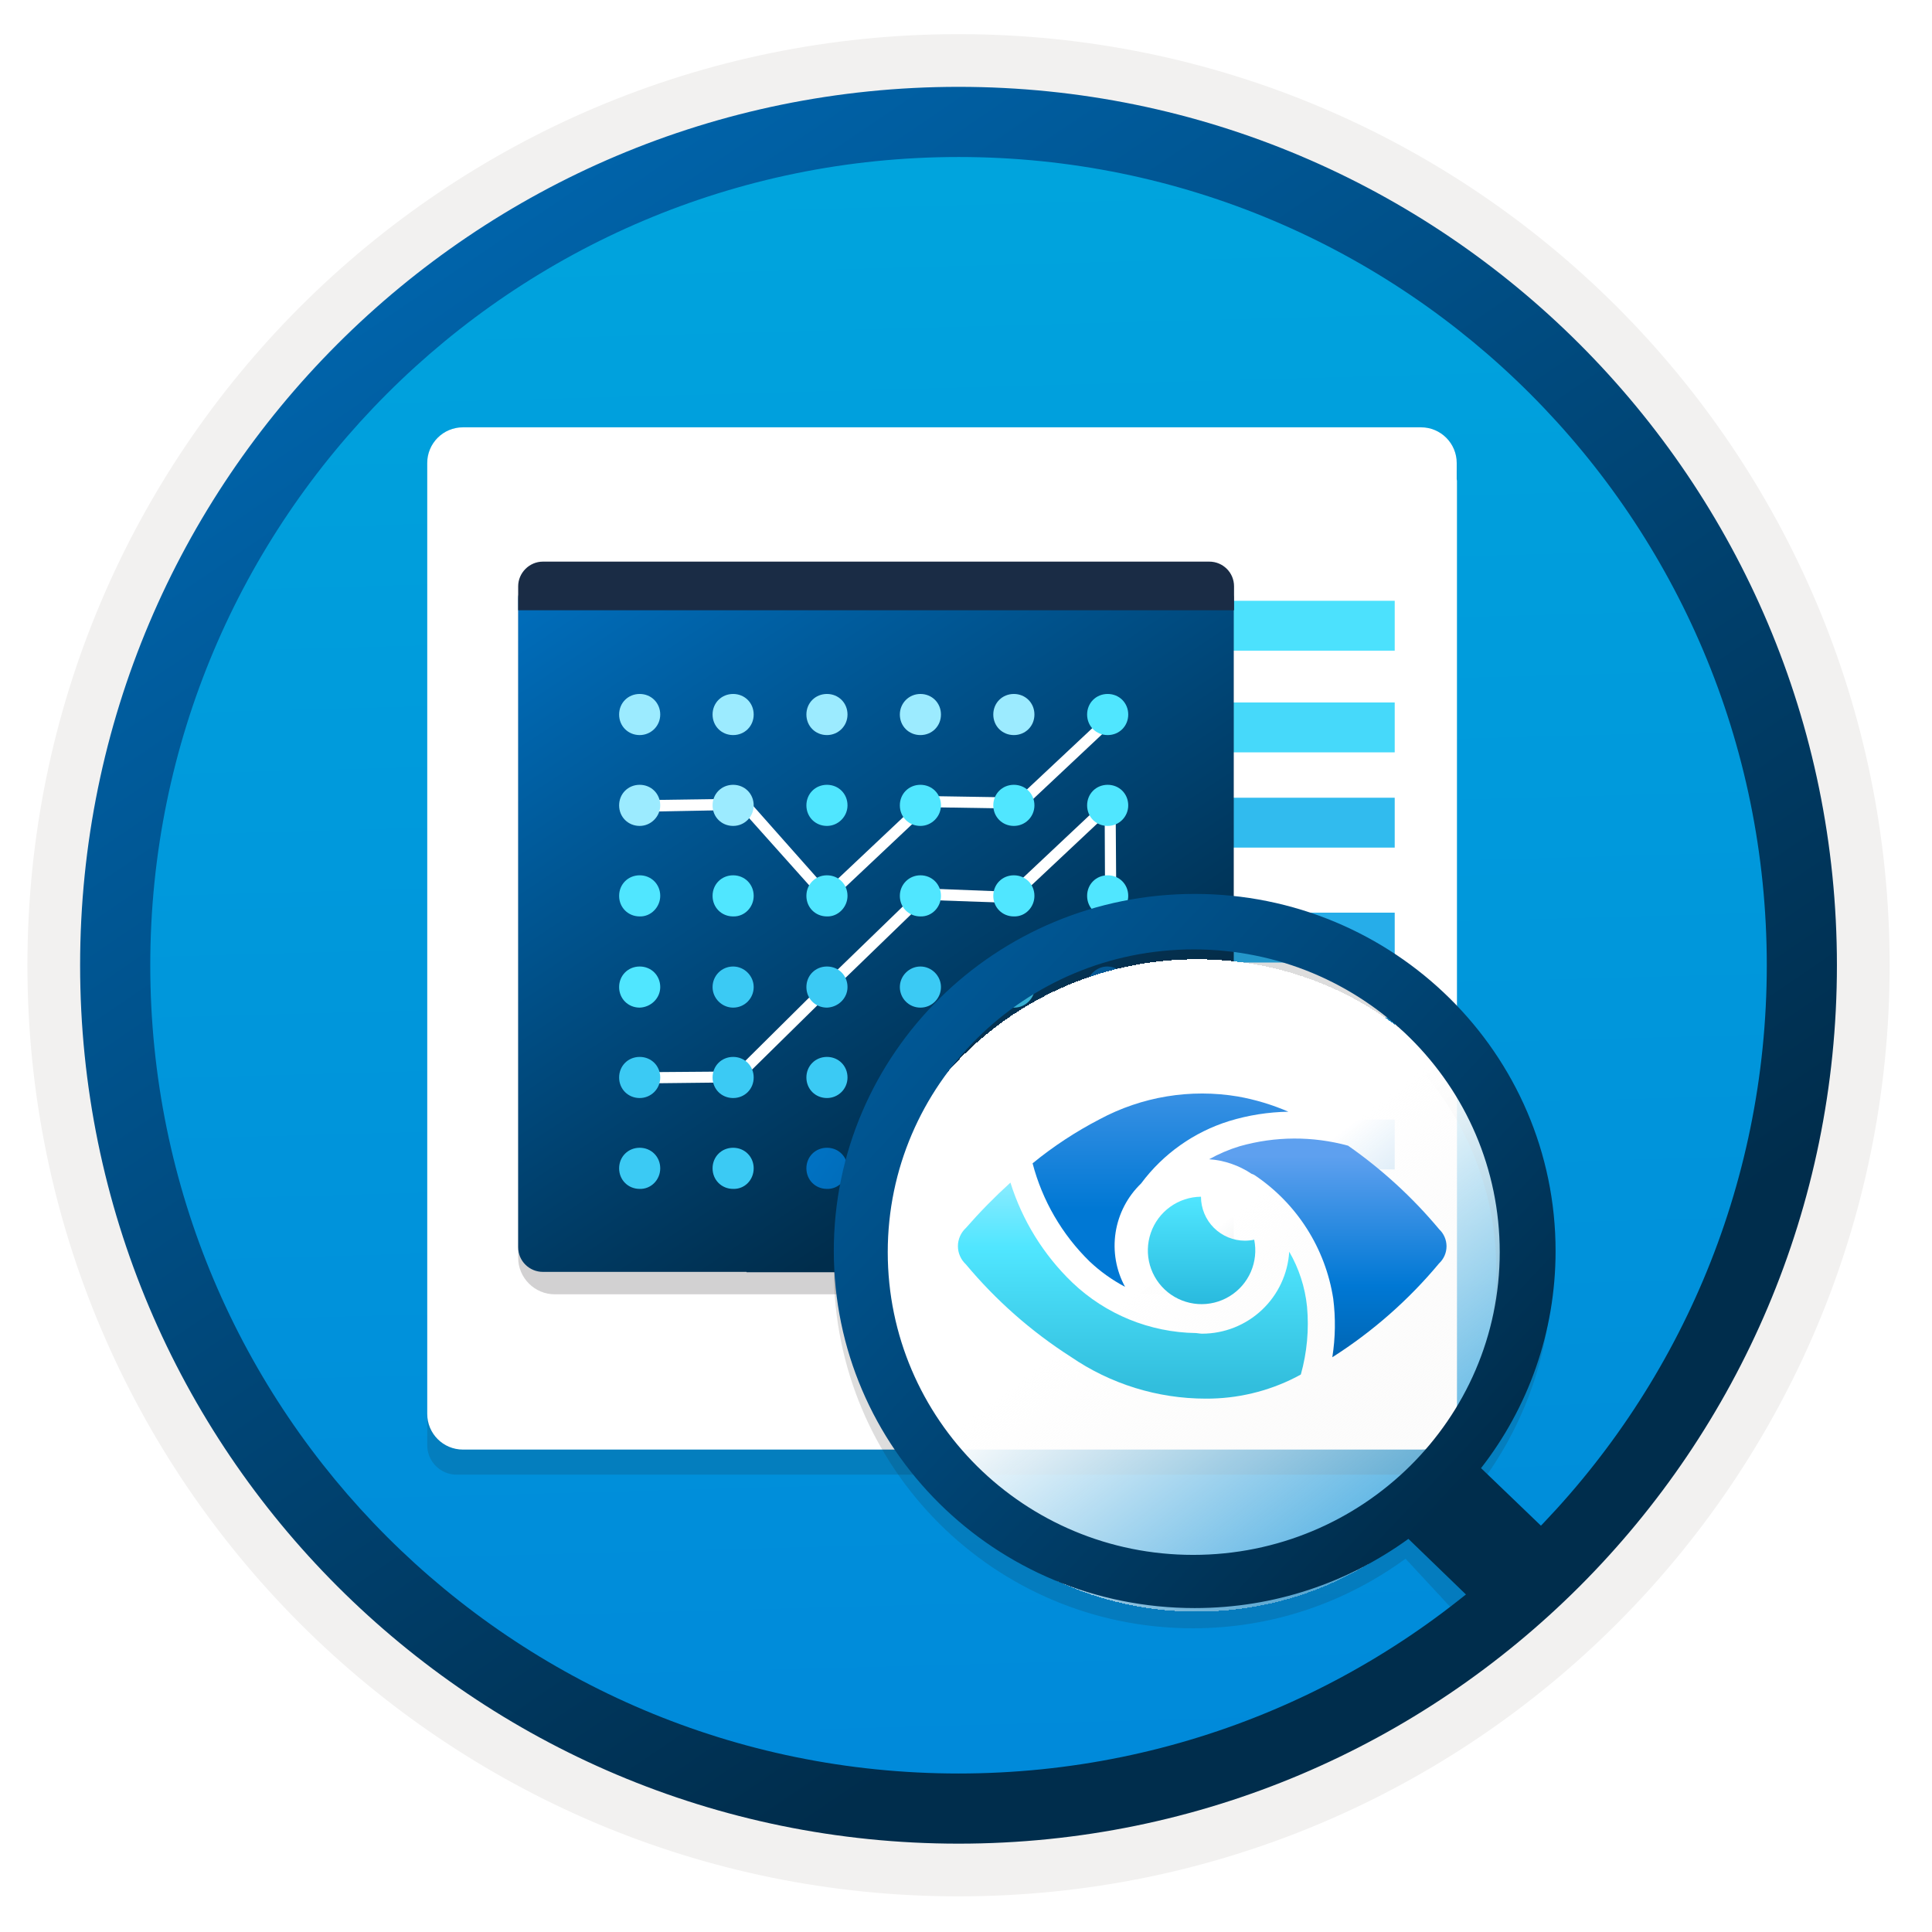 <svg width="103" height="103" viewBox="0 0 103 103" fill="none" xmlns="http://www.w3.org/2000/svg">
<path d="M51.102 98.27C25.252 98.27 4.292 77.32 4.292 51.46C4.292 25.6 25.252 4.65 51.102 4.65C76.951 4.65 97.912 25.61 97.912 51.46C97.912 77.31 76.951 98.27 51.102 98.27Z" fill="url(#paint0_linear_818_26244)"/>
<path fill-rule="evenodd" clip-rule="evenodd" d="M97.002 51.46C97.002 76.81 76.452 97.36 51.102 97.36C25.752 97.36 5.202 76.81 5.202 51.46C5.202 26.11 25.752 5.56 51.102 5.56C76.452 5.56 97.002 26.11 97.002 51.46ZM51.102 1.82C78.522 1.82 100.742 24.04 100.742 51.46C100.742 78.88 78.512 101.1 51.102 101.1C23.682 101.1 1.462 78.87 1.462 51.46C1.462 24.04 23.682 1.82 51.102 1.82Z" fill="#F2F1F0"/>
<path fill-rule="evenodd" clip-rule="evenodd" d="M94.192 51.46C94.192 75.26 74.901 94.55 51.102 94.55C27.302 94.55 8.011 75.26 8.011 51.46C8.011 27.66 27.302 8.37 51.102 8.37C74.901 8.37 94.192 27.66 94.192 51.46ZM51.102 4.63C76.962 4.63 97.931 25.6 97.931 51.46C97.931 77.32 76.962 98.29 51.102 98.29C25.241 98.29 4.271 77.32 4.271 51.46C4.271 25.6 25.232 4.63 51.102 4.63Z" fill="url(#paint1_linear_818_26244)"/>
<path opacity="0.15" d="M76.093 78.612C76.965 78.612 77.668 77.909 77.668 77.037V25.073H22.777V77.044C22.777 77.916 23.48 78.619 24.352 78.619H76.093V78.612Z" fill="#1F1D20"/>
<path d="M77.661 25.54V24.688C77.661 23.634 76.809 22.782 75.755 22.782H24.683C23.628 22.782 22.777 23.634 22.777 24.688V25.635V26.5V75.375C22.777 76.43 23.628 77.281 24.683 77.281H75.768C76.823 77.281 77.675 76.43 77.675 75.375V25.635C77.675 25.601 77.661 25.574 77.661 25.54Z" fill="white"/>
<rect x="63.951" y="32.03" width="10.405" height="2.659" fill="#4CE1FD"/>
<rect x="63.951" y="37.451" width="10.405" height="2.659" fill="#46D9FA"/>
<rect x="63.951" y="42.529" width="10.405" height="2.659" fill="#31BBEE"/>
<rect x="63.951" y="54.254" width="10.405" height="2.659" fill="#189AE2"/>
<path d="M63.951 59.687H74.355V62.346H63.951V59.687Z" fill="#0178D4"/>
<rect x="63.951" y="48.656" width="10.405" height="2.659" fill="#26ADE9"/>
<path opacity="0.2" d="M39.802 69.003H63.837C64.913 69.003 65.79 68.126 65.79 67.05V31.775H27.625V67.05C27.625 68.126 28.502 69.003 29.578 69.003H33.744H39.802Z" fill="#1F1D21"/>
<path d="M39.802 67.827H64.454C65.192 67.827 65.77 67.229 65.77 66.512V31.915C65.77 31.178 65.172 30.6 64.454 30.6H28.941C28.223 30.6 27.625 31.198 27.625 31.915V66.492C27.625 67.229 28.223 67.807 28.941 67.807H33.724H39.802V67.827Z" fill="url(#paint2_linear_818_26244)"/>
<path d="M65.79 31.258C65.79 30.52 65.192 29.942 64.474 29.942H28.941C28.223 29.942 27.625 30.54 27.625 31.258V32.533H65.79V31.258Z" fill="#1A2C45"/>
<path d="M44.067 48.237L39.543 43.175L34.301 43.275L34.282 42.657L39.802 42.577L39.901 42.677L44.087 47.4L49.348 42.438L54.29 42.518L59.073 38.033L59.472 38.472L54.529 43.115L49.587 43.036L44.067 48.237Z" fill="white"/>
<path d="M34.042 57.762V57.164L39.164 57.124L43.967 52.361L49.129 47.359L53.752 47.538L59.472 42.158L59.512 47.917H58.914L58.894 43.533L53.971 48.156L53.852 48.136L49.368 47.977L44.385 52.8L39.403 57.702L34.042 57.762Z" fill="white"/>
<path d="M45.183 62.286C45.183 61.669 44.705 61.19 44.087 61.19C43.469 61.19 42.991 61.669 42.991 62.286C42.991 62.904 43.469 63.383 44.087 63.383C44.685 63.403 45.183 62.904 45.183 62.286Z" fill="url(#paint3_linear_818_26244)"/>
<path d="M50.165 62.286C50.165 61.669 49.687 61.19 49.069 61.19C48.451 61.19 47.973 61.669 47.973 62.286C47.973 62.904 48.451 63.383 49.069 63.383C49.667 63.403 50.165 62.904 50.165 62.286Z" fill="url(#paint4_linear_818_26244)"/>
<path d="M35.199 62.286C35.199 61.669 34.721 61.19 34.103 61.19C33.485 61.19 33.007 61.669 33.007 62.286C33.007 62.904 33.485 63.383 34.103 63.383C34.701 63.403 35.199 62.904 35.199 62.286Z" fill="#3BCAF4"/>
<path d="M40.181 62.286C40.181 61.669 39.703 61.19 39.085 61.19C38.467 61.19 37.989 61.669 37.989 62.286C37.989 62.904 38.467 63.383 39.085 63.383C39.703 63.403 40.181 62.904 40.181 62.286Z" fill="#3BCAF4"/>
<path d="M55.167 62.286C55.167 61.669 54.688 61.19 54.071 61.19C53.453 61.19 52.975 61.669 52.975 62.286C52.975 62.904 53.453 63.383 54.071 63.383C54.669 63.403 55.167 62.904 55.167 62.286Z" fill="url(#paint5_linear_818_26244)"/>
<path d="M57.938 62.286C57.938 62.904 58.416 63.383 59.034 63.383C59.651 63.383 60.13 62.904 60.13 62.286C60.13 61.669 59.651 61.19 59.034 61.19C58.436 61.19 57.938 61.689 57.938 62.286Z" fill="url(#paint6_linear_818_26244)"/>
<path d="M45.183 57.443C45.183 56.825 44.705 56.347 44.087 56.347C43.469 56.347 42.991 56.825 42.991 57.443C42.991 58.061 43.469 58.539 44.087 58.539C44.685 58.539 45.183 58.061 45.183 57.443Z" fill="#3BCAF4"/>
<path d="M50.165 57.443C50.165 56.825 49.687 56.347 49.069 56.347C48.451 56.347 47.973 56.825 47.973 57.443C47.973 58.061 48.451 58.539 49.069 58.539C49.667 58.539 50.165 58.061 50.165 57.443Z" fill="url(#paint7_linear_818_26244)"/>
<path d="M35.199 57.443C35.199 56.825 34.721 56.347 34.103 56.347C33.485 56.347 33.007 56.825 33.007 57.443C33.007 58.061 33.485 58.539 34.103 58.539C34.701 58.539 35.199 58.061 35.199 57.443Z" fill="#3BCAF4"/>
<path d="M40.181 57.443C40.181 56.825 39.703 56.347 39.085 56.347C38.467 56.347 37.989 56.825 37.989 57.443C37.989 58.061 38.467 58.539 39.085 58.539C39.703 58.539 40.181 58.061 40.181 57.443Z" fill="#3BCAF4"/>
<path d="M55.148 57.443C55.148 56.825 54.669 56.347 54.051 56.347C53.434 56.347 52.955 56.825 52.955 57.443C52.955 58.061 53.434 58.539 54.051 58.539C54.669 58.539 55.148 58.061 55.148 57.443Z" fill="url(#paint8_linear_818_26244)"/>
<path d="M60.149 57.443C60.149 56.825 59.671 56.347 59.053 56.347C58.435 56.347 57.957 56.825 57.957 57.443C57.957 58.061 58.435 58.539 59.053 58.539C59.671 58.539 60.149 58.061 60.149 57.443Z" fill="url(#paint9_linear_818_26244)"/>
<path d="M45.183 52.623C45.183 52.005 44.705 51.527 44.087 51.527C43.469 51.527 42.991 52.005 42.991 52.623C42.991 53.241 43.469 53.719 44.087 53.719C44.685 53.699 45.183 53.221 45.183 52.623Z" fill="#3BCAF4"/>
<path d="M49.069 53.719C49.687 53.719 50.165 53.221 50.165 52.623C50.165 52.025 49.667 51.527 49.069 51.527C48.471 51.527 47.973 52.025 47.973 52.623C47.973 53.221 48.451 53.719 49.069 53.719Z" fill="#3BCAF4"/>
<path d="M35.199 52.623C35.199 52.005 34.721 51.527 34.103 51.527C33.485 51.527 33.007 52.005 33.007 52.623C33.007 53.241 33.485 53.719 34.103 53.719C34.701 53.699 35.199 53.221 35.199 52.623Z" fill="#50E6FF"/>
<path d="M39.085 53.719C39.703 53.719 40.181 53.221 40.181 52.623C40.181 52.025 39.683 51.527 39.085 51.527C38.467 51.527 37.989 52.025 37.989 52.623C37.989 53.221 38.487 53.719 39.085 53.719Z" fill="#3BCAF4"/>
<path d="M55.167 52.623C55.167 52.005 54.688 51.527 54.071 51.527C53.453 51.527 52.975 52.005 52.975 52.623C52.975 53.241 53.453 53.719 54.071 53.719C54.669 53.719 55.167 53.221 55.167 52.623Z" fill="#3BCAF4"/>
<path d="M59.034 53.719C59.651 53.719 60.13 53.221 60.13 52.623C60.13 52.025 59.632 51.527 59.034 51.527C58.436 51.527 57.938 52.025 57.938 52.623C57.938 53.221 58.436 53.719 59.034 53.719Z" fill="url(#paint10_linear_818_26244)"/>
<path d="M45.183 47.761C45.183 47.143 44.705 46.665 44.087 46.665C43.469 46.665 42.991 47.143 42.991 47.761C42.991 48.379 43.469 48.857 44.087 48.857C44.685 48.877 45.183 48.358 45.183 47.761Z" fill="#50E6FF"/>
<path d="M50.165 47.761C50.165 47.143 49.687 46.665 49.069 46.665C48.451 46.665 47.973 47.163 47.973 47.761C47.973 48.379 48.451 48.857 49.069 48.857C49.687 48.877 50.165 48.358 50.165 47.761Z" fill="#50E6FF"/>
<path d="M35.199 47.761C35.199 47.143 34.721 46.665 34.103 46.665C33.485 46.665 33.007 47.143 33.007 47.761C33.007 48.379 33.485 48.857 34.103 48.857C34.701 48.877 35.199 48.358 35.199 47.761Z" fill="#50E6FF"/>
<path d="M40.181 47.761C40.181 47.143 39.703 46.665 39.085 46.665C38.467 46.665 37.989 47.143 37.989 47.761C37.989 48.379 38.467 48.857 39.085 48.857C39.703 48.877 40.181 48.358 40.181 47.761Z" fill="#50E6FF"/>
<path d="M55.148 47.761C55.148 47.143 54.669 46.665 54.051 46.665C53.434 46.665 52.955 47.143 52.955 47.761C52.955 48.379 53.434 48.857 54.051 48.857C54.669 48.877 55.148 48.358 55.148 47.761Z" fill="#50E6FF"/>
<path d="M60.149 47.761C60.149 47.143 59.671 46.665 59.053 46.665C58.435 46.665 57.957 47.143 57.957 47.761C57.957 48.379 58.435 48.857 59.053 48.857C59.671 48.857 60.149 48.358 60.149 47.761Z" fill="#50E6FF"/>
<path d="M45.183 42.936C45.183 42.319 44.705 41.84 44.087 41.84C43.469 41.84 42.991 42.319 42.991 42.936C42.991 43.554 43.469 44.032 44.087 44.032C44.685 44.032 45.183 43.534 45.183 42.936Z" fill="#50E6FF"/>
<path d="M50.165 42.936C50.165 42.319 49.687 41.84 49.069 41.84C48.451 41.84 47.973 42.319 47.973 42.936C47.973 43.554 48.451 44.032 49.069 44.032C49.667 44.032 50.165 43.534 50.165 42.936Z" fill="#50E6FF"/>
<path d="M35.199 42.936C35.199 42.319 34.721 41.84 34.103 41.84C33.485 41.84 33.007 42.319 33.007 42.936C33.007 43.554 33.485 44.032 34.103 44.032C34.701 44.032 35.199 43.534 35.199 42.936Z" fill="#9CEBFF"/>
<path d="M40.181 42.936C40.181 42.319 39.703 41.84 39.085 41.84C38.467 41.84 37.989 42.319 37.989 42.936C37.989 43.554 38.467 44.032 39.085 44.032C39.703 44.032 40.181 43.534 40.181 42.936Z" fill="#9CEBFF"/>
<path d="M55.148 42.936C55.148 42.319 54.669 41.84 54.051 41.84C53.434 41.84 52.955 42.319 52.955 42.936C52.955 43.554 53.434 44.032 54.051 44.032C54.669 44.032 55.148 43.534 55.148 42.936Z" fill="#50E6FF"/>
<path d="M60.149 42.936C60.149 42.319 59.671 41.84 59.053 41.84C58.435 41.84 57.957 42.319 57.957 42.936C57.957 43.554 58.435 44.032 59.053 44.032C59.671 44.032 60.149 43.534 60.149 42.936Z" fill="#50E6FF"/>
<path d="M45.183 38.093C45.183 37.475 44.705 36.997 44.087 36.997C43.469 36.997 42.991 37.475 42.991 38.093C42.991 38.711 43.469 39.189 44.087 39.189C44.685 39.189 45.183 38.711 45.183 38.093Z" fill="#9CEBFF"/>
<path d="M50.165 38.093C50.165 37.475 49.687 36.997 49.069 36.997C48.451 36.997 47.973 37.495 47.973 38.093C47.973 38.711 48.451 39.189 49.069 39.189C49.687 39.189 50.165 38.711 50.165 38.093Z" fill="#9CEBFF"/>
<path d="M35.199 38.093C35.199 37.475 34.721 36.997 34.103 36.997C33.485 36.997 33.007 37.475 33.007 38.093C33.007 38.711 33.485 39.189 34.103 39.189C34.701 39.189 35.199 38.711 35.199 38.093Z" fill="#9CEBFF"/>
<path d="M40.181 38.093C40.181 37.475 39.703 36.997 39.085 36.997C38.467 36.997 37.989 37.475 37.989 38.093C37.989 38.711 38.467 39.189 39.085 39.189C39.703 39.189 40.181 38.711 40.181 38.093Z" fill="#9CEBFF"/>
<path d="M55.148 38.093C55.148 37.475 54.669 36.997 54.051 36.997C53.434 36.997 52.955 37.475 52.955 38.093C52.955 38.711 53.434 39.189 54.051 39.189C54.669 39.189 55.148 38.711 55.148 38.093Z" fill="#9CEBFF"/>
<path d="M60.149 38.093C60.149 37.475 59.671 36.997 59.053 36.997C58.435 36.997 57.957 37.475 57.957 38.093C57.957 38.711 58.435 39.189 59.053 39.189C59.671 39.189 60.149 38.711 60.149 38.093Z" fill="#50E6FF"/>
<path opacity="0.15" d="M81.629 81.66L78.785 79.297C81.265 76.065 82.739 72.03 82.739 67.659C82.739 57.079 74.161 48.521 63.601 48.521C53.03 48.521 44.452 57.079 44.452 67.659C44.452 78.25 53.01 86.808 63.591 86.808C67.839 86.808 71.742 85.426 74.933 83.098L77.321 85.673C77.321 85.673 78.125 85.141 79.701 83.484C81.276 81.828 81.629 81.66 81.629 81.66ZM47.308 67.72C47.308 58.756 54.575 51.489 63.54 51.489C72.504 51.489 79.771 58.756 79.771 67.72C79.771 76.685 72.484 83.952 63.509 83.952C54.555 83.962 47.308 76.695 47.308 67.72Z" fill="#1F1D20"/>
<g filter="url(#filter0_d_818_26244)">
<path d="M63.804 83.921C73.511 83.921 81.377 76.136 81.377 66.531C81.377 56.926 73.511 49.141 63.804 49.141C54.098 49.141 46.231 56.926 46.231 66.531C46.221 76.136 54.098 83.921 63.804 83.921Z" fill="url(#paint11_linear_818_26244)" shape-rendering="crispEdges"/>
</g>
<path d="M82.502 81.675L78.958 78.27C81.459 75.059 82.932 71.044 82.932 66.694C82.932 56.164 74.303 47.657 63.692 47.657C53.081 47.657 44.452 56.164 44.452 66.694C44.452 77.213 53.051 85.731 63.692 85.731C67.961 85.731 71.884 84.359 75.086 82.041L78.65 85.486C78.65 85.486 80.144 86.066 81.73 84.409C83.316 82.752 82.502 81.675 82.502 81.675ZM47.328 66.755C47.328 57.841 54.636 50.615 63.641 50.615C72.657 50.615 79.954 57.841 79.954 66.755C79.954 75.668 72.626 82.895 63.611 82.895C54.606 82.895 47.328 75.668 47.328 66.755Z" fill="url(#paint12_linear_818_26244)"/>
<path d="M66.374 66.144C65.752 66.144 65.156 65.897 64.715 65.458C64.275 65.018 64.028 64.422 64.027 63.8C63.437 63.806 62.864 63.995 62.385 64.339C61.907 64.684 61.546 65.168 61.353 65.725C61.16 66.282 61.143 66.885 61.305 67.452C61.468 68.019 61.801 68.522 62.26 68.892C62.718 69.262 63.281 69.482 63.869 69.521C64.457 69.56 65.043 69.417 65.547 69.11C66.051 68.804 66.448 68.349 66.684 67.809C66.919 67.268 66.983 66.668 66.865 66.091C66.704 66.125 66.539 66.143 66.374 66.144Z" fill="url(#paint13_linear_818_26244)"/>
<path d="M69.681 69.66C69.576 68.628 69.252 67.629 68.732 66.731C68.659 67.913 68.138 69.023 67.277 69.835C66.415 70.647 65.276 71.1 64.092 71.102C63.98 71.102 63.876 71.077 63.768 71.069C61.307 71.036 58.95 70.075 57.17 68.377C55.639 66.906 54.504 65.073 53.869 63.047C53.031 63.808 52.237 64.617 51.492 65.469C51.359 65.592 51.252 65.742 51.18 65.908C51.107 66.075 51.069 66.254 51.069 66.436C51.069 66.618 51.107 66.797 51.18 66.964C51.252 67.13 51.359 67.28 51.492 67.403C53.094 69.323 54.981 70.987 57.087 72.335C59.206 73.787 61.713 74.564 64.281 74.565C65.95 74.574 67.597 74.183 69.083 73.423C69.177 73.38 69.258 73.322 69.351 73.278C69.68 72.103 69.792 70.876 69.681 69.66V69.66Z" fill="url(#paint14_linear_818_26244)"/>
<path d="M59.979 68.604C59.498 67.719 59.322 66.701 59.476 65.705C59.631 64.71 60.108 63.793 60.834 63.095C62.007 61.516 63.652 60.35 65.531 59.766C66.555 59.453 67.618 59.286 68.688 59.268C67.827 58.895 66.925 58.623 66.001 58.458C63.47 58.032 60.87 58.461 58.61 59.678C57.346 60.334 56.153 61.118 55.05 62.02C55.57 64.007 56.621 65.815 58.089 67.251C58.655 67.785 59.291 68.24 59.979 68.604V68.604Z" fill="url(#paint15_linear_818_26244)"/>
<path d="M76.726 65.535C75.312 63.841 73.678 62.342 71.869 61.079C69.977 60.562 67.98 60.572 66.093 61.108C65.526 61.28 64.98 61.513 64.462 61.802C65.271 61.859 66.05 62.127 66.723 62.578C66.783 62.595 66.841 62.621 66.894 62.655C68.007 63.403 68.954 64.373 69.674 65.505C70.394 66.637 70.872 67.905 71.078 69.231C71.21 70.27 71.194 71.323 71.03 72.358C73.174 70.995 75.094 69.308 76.72 67.355C76.845 67.239 76.945 67.098 77.013 66.942C77.082 66.786 77.117 66.617 77.118 66.446C77.118 66.276 77.084 66.107 77.016 65.95C76.949 65.793 76.85 65.652 76.726 65.535V65.535Z" fill="url(#paint16_linear_818_26244)"/>
<defs>
<filter id="filter0_d_818_26244" x="42.231" y="47.141" width="43.147" height="42.781" filterUnits="userSpaceOnUse" color-interpolation-filters="sRGB">
<feFlood flood-opacity="0" result="BackgroundImageFix"/>
<feColorMatrix in="SourceAlpha" type="matrix" values="0 0 0 0 0 0 0 0 0 0 0 0 0 0 0 0 0 0 127 0" result="hardAlpha"/>
<feOffset dy="2"/>
<feGaussianBlur stdDeviation="2"/>
<feComposite in2="hardAlpha" operator="out"/>
<feColorMatrix type="matrix" values="0 0 0 0 0 0 0 0 0 0 0 0 0 0 0 0 0 0 0.25 0"/>
<feBlend mode="normal" in2="BackgroundImageFix" result="effect1_dropShadow_818_26244"/>
<feBlend mode="normal" in="SourceGraphic" in2="effect1_dropShadow_818_26244" result="shape"/>
</filter>
<linearGradient id="paint0_linear_818_26244" x1="49.328" y1="-13.33" x2="53.31" y2="132.441" gradientUnits="userSpaceOnUse">
<stop stop-color="#00ABDE"/>
<stop offset="1" stop-color="#007ED8"/>
</linearGradient>
<linearGradient id="paint1_linear_818_26244" x1="2.532" y1="-20.163" x2="98.059" y2="120.719" gradientUnits="userSpaceOnUse">
<stop stop-color="#007ED8"/>
<stop offset="0.707" stop-color="#002D4C"/>
</linearGradient>
<linearGradient id="paint2_linear_818_26244" x1="26.917" y1="20.745" x2="64.537" y2="77.593" gradientUnits="userSpaceOnUse">
<stop stop-color="#007ED8"/>
<stop offset="0.707" stop-color="#002D4C"/>
</linearGradient>
<linearGradient id="paint3_linear_818_26244" x1="38.285" y1="58.297" x2="84.096" y2="89.977" gradientUnits="userSpaceOnUse">
<stop stop-color="#007ED8"/>
<stop offset="0.707" stop-color="#002D4C"/>
</linearGradient>
<linearGradient id="paint4_linear_818_26244" x1="39.987" y1="56.018" x2="85.797" y2="87.698" gradientUnits="userSpaceOnUse">
<stop stop-color="#007ED8"/>
<stop offset="0.707" stop-color="#002D4C"/>
</linearGradient>
<linearGradient id="paint5_linear_818_26244" x1="41.951" y1="53.927" x2="87.762" y2="85.606" gradientUnits="userSpaceOnUse">
<stop stop-color="#007ED8"/>
<stop offset="0.707" stop-color="#002D4C"/>
</linearGradient>
<linearGradient id="paint6_linear_818_26244" x1="42.047" y1="50.537" x2="91.346" y2="84.63" gradientUnits="userSpaceOnUse">
<stop stop-color="#007ED8"/>
<stop offset="0.707" stop-color="#002D4C"/>
</linearGradient>
<linearGradient id="paint7_linear_818_26244" x1="42.022" y1="52.58" x2="87.832" y2="84.259" gradientUnits="userSpaceOnUse">
<stop stop-color="#007ED8"/>
<stop offset="0.707" stop-color="#002D4C"/>
</linearGradient>
<linearGradient id="paint8_linear_818_26244" x1="43.986" y1="50.488" x2="89.797" y2="82.168" gradientUnits="userSpaceOnUse">
<stop stop-color="#007ED8"/>
<stop offset="0.707" stop-color="#002D4C"/>
</linearGradient>
<linearGradient id="paint9_linear_818_26244" x1="45.449" y1="48.05" x2="91.26" y2="79.73" gradientUnits="userSpaceOnUse">
<stop stop-color="#007ED8"/>
<stop offset="0.707" stop-color="#002D4C"/>
</linearGradient>
<linearGradient id="paint10_linear_818_26244" x1="47.715" y1="44.777" x2="93.525" y2="76.457" gradientUnits="userSpaceOnUse">
<stop stop-color="#007ED8"/>
<stop offset="0.707" stop-color="#002D4C"/>
</linearGradient>
<linearGradient id="paint11_linear_818_26244" x1="57.437" y1="65.011" x2="76.865" y2="90.17" gradientUnits="userSpaceOnUse">
<stop offset="0.104" stop-color="white"/>
<stop offset="1" stop-color="#F2F1F0" stop-opacity="0"/>
</linearGradient>
<linearGradient id="paint12_linear_818_26244" x1="23.806" y1="29.229" x2="99.865" y2="100.678" gradientUnits="userSpaceOnUse">
<stop stop-color="#007ED8"/>
<stop offset="0.707" stop-color="#002D4C"/>
</linearGradient>
<linearGradient id="paint13_linear_818_26244" x1="64.059" y1="69.522" x2="64.059" y2="63.797" gradientUnits="userSpaceOnUse">
<stop stop-color="#29BADE"/>
<stop offset="1" stop-color="#50E6FF"/>
</linearGradient>
<linearGradient id="paint14_linear_818_26244" x1="60.396" y1="74.574" x2="60.396" y2="58.29" gradientUnits="userSpaceOnUse">
<stop offset="0.041" stop-color="#32BEDD"/>
<stop offset="0.495" stop-color="#50E6FF"/>
<stop offset="0.92" stop-color="#C3F1FF"/>
</linearGradient>
<linearGradient id="paint15_linear_818_26244" x1="61.869" y1="67.949" x2="61.869" y2="53.776" gradientUnits="userSpaceOnUse">
<stop offset="0.244" stop-color="#0078D4"/>
<stop offset="0.6" stop-color="#2E8CE1"/>
<stop offset="0.933" stop-color="#589EED"/>
</linearGradient>
<linearGradient id="paint16_linear_818_26244" x1="70.79" y1="74.576" x2="70.79" y2="59.477" gradientUnits="userSpaceOnUse">
<stop stop-color="#005BA1"/>
<stop offset="0.399" stop-color="#0078D4"/>
<stop offset="0.857" stop-color="#5EA0EF"/>
</linearGradient>
</defs>
</svg>
